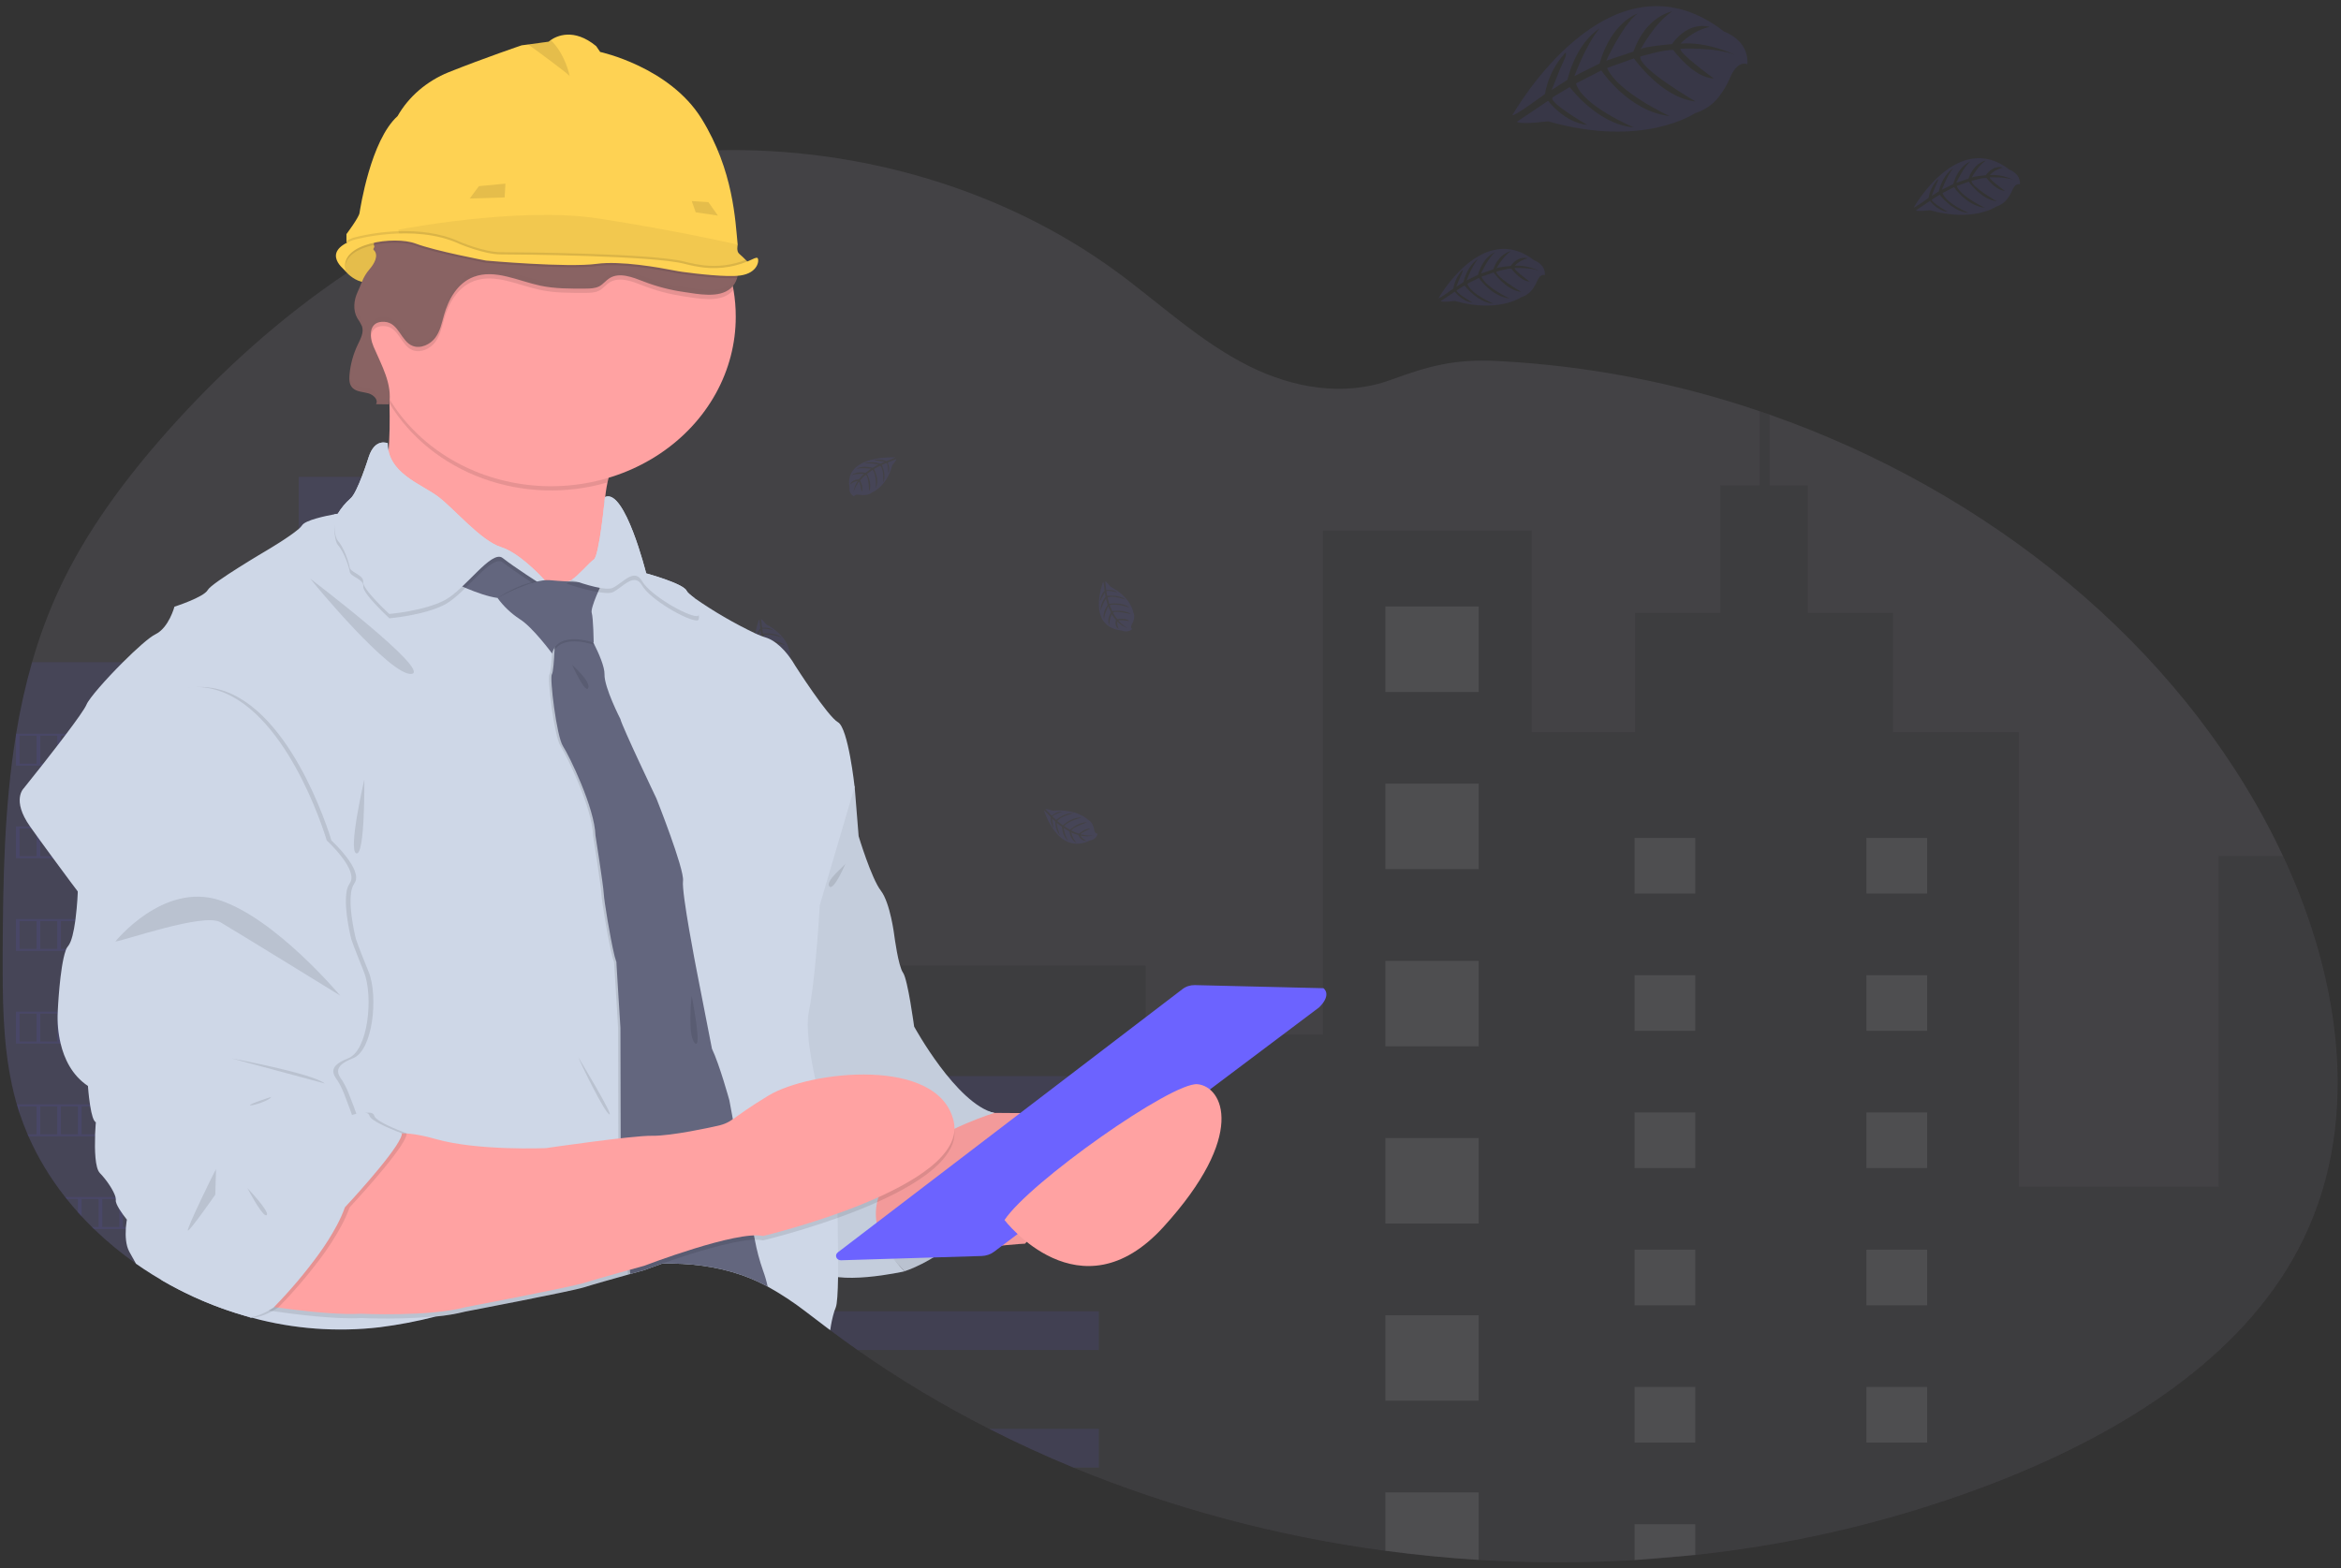 <svg width="291" height="195" viewBox="0 0 291 195" fill="none" xmlns="http://www.w3.org/2000/svg">
<rect x="0" y="0" width="291" height="195" fill="#333333" stroke="none"/>
<g clip-path="url(#clip0_105_184)">
<path opacity="0.1" d="M285.669 155.372C278.48 168.967 263.874 178.058 248.743 184.053C236.628 188.821 223.822 191.953 210.726 193.349C208.217 193.622 205.701 193.834 203.176 193.984C196.725 194.37 190.254 194.363 183.804 193.965C179.924 193.728 176.058 193.35 172.205 192.831C158.818 191.041 145.767 187.559 133.425 182.483C129.862 181.013 126.372 179.408 122.955 177.668C117.246 174.769 111.776 171.491 106.589 167.861C105.442 167.057 104.308 166.236 103.19 165.398L102.729 165.053C101.85 164.388 100.978 163.708 100.093 163.049C98.622 161.919 97.06 160.893 95.421 159.978C95.31 159.918 95.199 159.859 95.085 159.802C94.782 159.64 94.474 159.489 94.16 159.345C93.513 159.046 92.85 158.778 92.173 158.542C89.046 157.45 85.698 157.053 82.304 157.12C81.741 157.12 81.178 157.155 80.612 157.19C79.822 157.239 79.029 157.314 78.238 157.408L77.946 157.445C75.427 157.772 72.937 158.262 70.494 158.911C66.721 159.903 63.015 161.144 59.285 162.262C57.702 162.741 56.115 163.197 54.516 163.607L54.164 163.696C51.889 164.282 49.573 164.727 47.232 165.025C41.912 165.649 36.509 165.25 31.367 163.855L31.188 163.808L30.858 163.718L30.406 163.589C29.648 163.371 28.897 163.132 28.151 162.872L27.699 162.714C26.977 162.459 26.271 162.185 25.58 161.893L25.128 161.704C24.406 161.397 23.7 161.072 23.008 160.729C22.759 160.61 22.513 160.481 22.27 160.36C21.533 159.983 20.811 159.588 20.104 159.174C19.353 158.736 18.619 158.279 17.901 157.802C17.569 157.584 17.24 157.36 16.915 157.13C15.043 155.818 13.29 154.369 11.672 152.797C11.583 152.715 11.499 152.631 11.415 152.549C10.985 152.122 10.562 151.688 10.154 151.244C10.002 151.08 9.851 150.917 9.702 150.748C9.216 150.206 8.748 149.651 8.297 149.084C8.229 149.002 8.164 148.918 8.099 148.836C6.25 146.492 4.717 143.952 3.533 141.27C3.495 141.189 3.46 141.104 3.427 141.022C3.066 140.171 2.737 139.305 2.439 138.425C2.318 138.058 2.201 137.681 2.098 137.314C2.063 137.205 2.031 137.093 2.001 136.984C0.507 131.594 0.336 125.991 0.336 120.42C0.336 119.77 0.336 119.121 0.336 118.473C0.379 109.461 0.531 100.296 1.982 91.409C1.982 91.347 2.001 91.285 2.012 91.225C2.497 88.233 3.158 85.267 3.99 82.34C4.862 79.269 5.975 76.26 7.322 73.337C10.66 66.143 15.513 59.597 20.902 53.53C27.399 46.23 34.843 39.493 43.134 33.935C44.325 33.136 45.532 32.361 46.755 31.608L47.321 31.268C47.519 31.147 47.716 31.02 47.914 30.914C48.32 30.666 48.726 30.433 49.137 30.197L49.597 29.934L50.474 29.438L50.745 29.297L51.213 29.049L51.676 28.8C52.218 28.508 52.765 28.222 53.319 27.942C55.685 26.733 58.107 25.629 60.584 24.628C61.315 24.332 62.05 24.047 62.79 23.773C66.149 22.519 69.6 21.482 73.117 20.67C74.416 20.369 75.724 20.104 77.039 19.876C78.591 19.601 80.151 19.374 81.719 19.194C84.215 18.906 86.724 18.735 89.239 18.68C106.92 18.286 124.779 23.559 138.635 33.667C144.157 37.695 149.119 42.465 155.32 45.553C160.734 48.242 167.07 49.356 172.868 47.24C177.659 45.491 180.778 44.623 186.159 44.889C197.294 45.463 208.271 47.567 218.724 51.129C219.147 51.271 219.569 51.417 219.988 51.563C247.249 61.125 270.687 80.113 282.862 104.513C283.183 105.158 283.496 105.808 283.801 106.463C291.064 122.002 293.684 140.221 285.669 155.372Z" fill="#D3D1E9"/>
<path opacity="0.1" d="M54.507 69.564V163.612L54.155 163.701C51.88 164.287 49.564 164.732 47.223 165.03C41.904 165.654 36.501 165.255 31.358 163.86L31.18 163.812L30.85 163.723L30.398 163.594C29.64 163.376 28.888 163.137 28.143 162.877L27.691 162.719C26.969 162.464 26.262 162.19 25.571 161.898L25.119 161.709C24.398 161.402 23.691 161.077 23 160.734C22.751 160.615 22.505 160.486 22.261 160.365C21.525 159.988 20.803 159.592 20.096 159.179C19.345 158.741 18.61 158.284 17.892 157.807C17.56 157.589 17.232 157.365 16.907 157.135C15.034 155.823 13.281 154.374 11.664 152.802C11.574 152.72 11.491 152.636 11.407 152.554C10.976 152.127 10.554 151.693 10.145 151.249C9.994 151.085 9.842 150.922 9.693 150.753C9.208 150.211 8.739 149.656 8.288 149.089C8.221 149.007 8.156 148.922 8.091 148.841C6.241 146.497 4.708 143.957 3.524 141.275C3.486 141.193 3.451 141.109 3.419 141.027C3.058 140.176 2.729 139.31 2.431 138.43C2.309 138.063 2.193 137.686 2.09 137.319C2.055 137.21 2.022 137.098 1.992 136.989C0.498 131.599 0.328 125.996 0.328 120.425C0.328 119.775 0.328 119.126 0.328 118.478C0.371 109.466 0.523 100.301 1.973 91.414C1.973 91.352 1.992 91.29 2.003 91.23C2.489 88.238 3.149 85.272 3.982 82.345H31.624V69.564H37.135V59.297H48.996V69.564H54.507Z" fill="#6C63FF"/>
<path opacity="0.1" d="M285.669 155.372C278.48 168.967 263.874 178.058 248.743 184.053C236.628 188.821 223.822 191.953 210.725 193.349C208.217 193.622 205.701 193.834 203.176 193.984C196.725 194.37 190.254 194.363 183.804 193.965C179.924 193.728 176.058 193.35 172.205 192.831C158.818 191.041 145.767 187.559 133.424 182.483C129.862 181.013 126.372 179.408 122.954 177.668C117.246 174.769 111.776 171.491 106.589 167.861C105.441 167.057 104.308 166.236 103.189 165.397L102.729 165.053C101.849 164.388 100.978 163.708 100.093 163.049C98.621 161.919 97.06 160.893 95.421 159.978C95.31 159.918 95.199 159.859 95.085 159.802C94.782 159.64 94.473 159.489 94.159 159.345C93.513 159.046 92.849 158.778 92.173 158.542V120.068H142.408V128.633H164.455V65.982H190.405V91.034H203.241V76.201H213.846V60.356H218.719V51.129C219.141 51.271 219.563 51.417 219.983 51.563V60.356H224.725V76.211H235.322V91.044H250.949V147.556H275.786V106.458H283.79C291.064 122.002 293.684 140.221 285.669 155.372Z" fill="#131313"/>
<path opacity="0.1" d="M183.809 75.41H172.21V86.039H183.809V75.41Z" fill="#ECECEC"/>
<path opacity="0.1" d="M183.809 97.441H172.21V108.07H183.809V97.441Z" fill="#ECECEC"/>
<path opacity="0.1" d="M183.809 119.475H172.21V130.103H183.809V119.475Z" fill="#ECECEC"/>
<path opacity="0.1" d="M183.809 141.508H172.21V152.137H183.809V141.508Z" fill="#ECECEC"/>
<path opacity="0.1" d="M183.809 163.54H172.21V174.168H183.809V163.54Z" fill="#ECECEC"/>
<path opacity="0.1" d="M183.809 185.568V193.962C179.929 193.726 176.063 193.348 172.21 192.828V185.568H183.809Z" fill="#ECECEC"/>
<path opacity="0.1" d="M136.597 133.804H95.997V138.619H136.597V133.804Z" fill="#6C63FF"/>
<path opacity="0.1" d="M136.597 148.426H95.997V153.241H136.597V148.426Z" fill="#6C63FF"/>
<path opacity="0.1" d="M136.597 163.049V167.861H106.594C105.447 167.057 104.313 166.236 103.194 165.397L102.734 165.053C101.855 164.388 100.983 163.708 100.098 163.049H136.597Z" fill="#6C63FF"/>
<path opacity="0.1" d="M136.597 177.668V182.483H133.43C129.868 181.013 126.378 179.408 122.96 177.668H136.597Z" fill="#6C63FF"/>
<path opacity="0.1" d="M210.731 104.19H203.182V111.108H210.731V104.19Z" fill="#ECECEC"/>
<path opacity="0.1" d="M47.24 71.95H39.69V78.868H47.24V71.95Z" fill="#6C63FF"/>
<path opacity="0.1" d="M47.24 88.023H39.69V94.941H47.24V88.023Z" fill="#6C63FF"/>
<path opacity="0.1" d="M47.24 104.094H39.69V111.012H47.24V104.094Z" fill="#6C63FF"/>
<path opacity="0.1" d="M47.24 120.167H39.69V127.085H47.24V120.167Z" fill="#6C63FF"/>
<path opacity="0.1" d="M47.24 136.24H39.69V143.158H47.24V136.24Z" fill="#6C63FF"/>
<path opacity="0.1" d="M47.24 152.311H39.69V159.229H47.24V152.311Z" fill="#6C63FF"/>
<path opacity="0.1" d="M239.556 104.19H232.007V111.108H239.556V104.19Z" fill="#ECECEC"/>
<path opacity="0.1" d="M210.731 121.256H203.182V128.174H210.731V121.256Z" fill="#ECECEC"/>
<path opacity="0.1" d="M239.556 121.256H232.007V128.174H239.556V121.256Z" fill="#ECECEC"/>
<path opacity="0.1" d="M210.731 138.324H203.182V145.242H210.731V138.324Z" fill="#ECECEC"/>
<path opacity="0.1" d="M239.556 138.324H232.007V145.242H239.556V138.324Z" fill="#ECECEC"/>
<path opacity="0.1" d="M210.731 155.391H203.182V162.309H210.731V155.391Z" fill="#ECECEC"/>
<path opacity="0.1" d="M239.556 155.391H232.007V162.309H239.556V155.391Z" fill="#ECECEC"/>
<path opacity="0.1" d="M210.731 172.457H203.182V179.375H210.731V172.457Z" fill="#ECECEC"/>
<path opacity="0.1" d="M239.556 172.457H232.007V179.375H239.556V172.457Z" fill="#ECECEC"/>
<path opacity="0.1" d="M203.182 193.984V189.522H210.731V193.349L203.182 193.984Z" fill="#ECECEC"/>
<path opacity="0.1" d="M1.977 91.233V95.201H30.85V91.233H1.977ZM4.548 94.953H2.429V91.481H4.548V94.953ZM7.12 94.953H5V91.481H7.12V94.953ZM9.691 94.953H7.572V91.481H9.691V94.953ZM12.263 94.953H10.143V91.481H12.263V94.953ZM14.834 94.953H12.715V91.481H14.834V94.953ZM17.406 94.953H15.286V91.481H17.406V94.953ZM19.977 94.953H17.858V91.481H19.977V94.953ZM22.549 94.953H20.429V91.481H22.549V94.953ZM25.12 94.953H23.001V91.481H25.12V94.953ZM27.692 94.953H25.572V91.481H27.692V94.953ZM30.398 94.953H28.143V91.481H30.398V94.953Z" fill="#6C63FF"/>
<path opacity="0.1" d="M1.977 102.757V106.713H30.85V102.757H1.977ZM4.548 106.465H2.429V103.005H4.548V106.465ZM7.12 106.465H5V103.005H7.12V106.465ZM9.691 106.465H7.572V103.005H9.691V106.465ZM12.263 106.465H10.143V103.005H12.263V106.465ZM14.834 106.465H12.715V103.005H14.834V106.465ZM17.406 106.465H15.286V103.005H17.406V106.465ZM19.977 106.465H17.858V103.005H19.977V106.465ZM22.549 106.465H20.429V103.005H22.549V106.465ZM25.12 106.465H23.001V103.005H25.12V106.465ZM27.692 106.465H25.572V103.005H27.692V106.465ZM30.398 106.465H28.143V103.005H30.398V106.465Z" fill="#6C63FF"/>
<path opacity="0.1" d="M1.977 114.278V118.235H30.85V114.278H1.977ZM4.548 117.987H2.429V114.526H4.548V117.987ZM7.12 117.987H5V114.526H7.12V117.987ZM9.691 117.987H7.572V114.526H9.691V117.987ZM12.263 117.987H10.143V114.526H12.263V117.987ZM14.834 117.987H12.715V114.526H14.834V117.987ZM17.406 117.987H15.286V114.526H17.406V117.987ZM19.977 117.987H17.858V114.526H19.977V117.987ZM22.549 117.987H20.429V114.526H22.549V117.987ZM25.12 117.987H23.001V114.526H25.12V117.987ZM27.692 117.987H25.572V114.526H27.692V117.987ZM30.398 117.987H28.143V114.526H30.398V117.987Z" fill="#6C63FF"/>
<path opacity="0.1" d="M1.977 125.79V129.759H30.85V125.79H1.977ZM4.548 129.511H2.429V126.038H4.548V129.511ZM7.12 129.511H5V126.038H7.12V129.511ZM9.691 129.511H7.572V126.038H9.691V129.511ZM12.263 129.511H10.143V126.038H12.263V129.511ZM14.834 129.511H12.715V126.038H14.834V129.511ZM17.406 129.511H15.286V126.038H17.406V129.511ZM19.977 129.511H17.858V126.038H19.977V129.511ZM22.549 129.511H20.429V126.038H22.549V129.511ZM25.12 129.511H23.001V126.038H25.12V129.511ZM27.692 129.511H25.572V126.038H27.692V129.511ZM30.398 129.511H28.143V126.038H30.398V129.511Z" fill="#6C63FF"/>
<path opacity="0.1" d="M2.087 137.322C2.19 137.694 2.306 138.066 2.428 138.433V137.57H4.548V141.042H3.416C3.449 141.124 3.484 141.208 3.522 141.29H30.86V137.322H2.087ZM7.119 141.042H5V137.57H7.119V141.042ZM9.691 141.042H7.571V137.57H9.691V141.042ZM12.262 141.042H10.143V137.57H12.262V141.042ZM14.834 141.042H12.714V137.57H14.834V141.042ZM17.405 141.042H15.286V137.57H17.405V141.042ZM19.977 141.042H17.857V137.57H19.977V141.042ZM22.548 141.042H20.428V137.57H22.548V141.042ZM25.119 141.042H23V137.57H25.119V141.042ZM27.691 141.042H25.571V137.57H27.691V141.042ZM30.398 141.042H28.143V137.57H30.398V141.042Z" fill="#6C63FF"/>
<path opacity="0.1" d="M8.089 148.843C8.154 148.925 8.219 149.009 8.286 149.091H9.691V150.756C9.84 150.922 9.992 151.085 10.143 151.252V149.094H12.262V152.566H11.405C11.488 152.648 11.572 152.732 11.662 152.814H30.85V148.846L8.089 148.843ZM14.834 152.564H12.715V149.091H14.834V152.564ZM17.405 152.564H15.286V149.091H17.405V152.564ZM19.977 152.564H17.858V149.091H19.977V152.564ZM22.548 152.564H20.429V149.091H22.548V152.564ZM25.12 152.564H23V149.091H25.12V152.564ZM27.691 152.564H25.572V149.091H27.691V152.564ZM30.398 152.564H28.143V149.091H30.398V152.564Z" fill="#6C63FF"/>
<path opacity="0.1" d="M22.261 160.365C22.505 160.491 22.751 160.613 23 160.734V160.613H25.119V161.709L25.571 161.898V160.613H27.691V162.719L28.143 162.877V160.613H30.398V163.589L30.85 163.718V160.365H22.261Z" fill="#6C63FF"/>
<path opacity="0.1" d="M111.293 56.876C111.293 56.876 104.84 56.519 105.609 60.661C105.57 60.872 105.604 61.089 105.707 61.28C105.81 61.472 105.977 61.629 106.183 61.728C106.183 61.728 106.183 61.42 106.843 61.525C107.075 61.559 107.31 61.569 107.544 61.554C107.861 61.535 108.162 61.422 108.402 61.232C108.402 61.232 110.216 60.545 110.922 57.829C110.922 57.829 111.442 57.236 111.423 57.085L110.341 57.511C110.341 57.511 110.714 58.231 110.422 58.828C110.422 58.828 110.387 57.539 110.175 57.568C110.135 57.568 109.61 57.816 109.61 57.816C109.61 57.816 110.251 59.072 109.767 59.982C109.767 59.982 109.951 58.439 109.412 57.908L108.627 58.322C108.627 58.322 109.377 59.617 108.868 60.674C108.868 60.674 109.001 59.054 108.467 58.424L107.772 58.92C107.772 58.92 108.476 60.195 108.042 61.073C108.042 61.073 107.986 59.186 107.617 59.042C107.353 59.246 107.118 59.479 106.916 59.736C106.916 59.736 107.398 60.661 107.1 61.15C107.1 61.15 106.916 59.895 106.765 59.888C106.765 59.888 106.161 60.721 106.099 61.291C106.127 60.762 106.306 60.249 106.619 59.803C106.27 59.864 105.948 60.016 105.693 60.242C105.693 60.242 105.788 59.654 106.776 59.602C106.776 59.602 107.276 58.972 107.412 58.933C107.412 58.933 106.435 58.858 105.842 59.099C105.842 59.099 106.364 58.543 107.59 58.796L108.275 58.283C108.275 58.283 106.989 58.121 106.445 58.3C106.445 58.3 107.071 57.804 108.459 58.166L109.206 57.757C108.632 57.642 108.045 57.595 107.458 57.618C107.458 57.618 108.145 57.278 109.426 57.648L109.967 57.427C109.967 57.427 109.155 57.283 108.93 57.261C108.706 57.239 108.681 57.179 108.681 57.179C109.19 57.101 109.712 57.154 110.189 57.333C110.189 57.333 111.312 56.941 111.293 56.876Z" fill="#6C63FF"/>
<path opacity="0.1" d="M94.354 77.035C94.354 77.035 92.148 82.601 96.701 83.109C96.909 83.203 97.145 83.234 97.374 83.198C97.603 83.162 97.813 83.061 97.976 82.908C97.976 82.908 97.659 82.812 97.951 82.268C98.054 82.075 98.132 81.872 98.184 81.663C98.252 81.379 98.218 81.082 98.087 80.817C98.087 80.817 97.884 79.029 95.242 77.638C95.242 77.638 94.771 77.01 94.606 76.985L94.741 78.064C94.741 78.064 95.599 77.94 96.143 78.367C96.143 78.367 94.79 78.032 94.754 78.225C94.754 78.263 94.855 78.793 94.855 78.793C94.855 78.793 96.349 78.585 97.164 79.27C97.164 79.27 95.599 78.669 94.893 78.994L95.104 79.783C95.104 79.783 96.671 79.495 97.632 80.239C97.632 80.239 95.975 79.666 95.163 79.954L95.485 80.698C95.485 80.698 97.02 80.45 97.816 81.068C97.816 81.068 95.824 80.572 95.572 80.865C95.711 81.153 95.887 81.426 96.097 81.676C96.097 81.676 97.204 81.517 97.629 81.924C97.629 81.924 96.262 81.728 96.213 81.857C96.213 81.857 96.915 82.626 97.494 82.849C96.95 82.672 96.466 82.369 96.089 81.968C96.053 82.293 96.122 82.62 96.287 82.908C96.287 82.908 95.697 82.66 95.921 81.78C95.921 81.78 95.401 81.162 95.401 81.036C95.401 81.036 95.044 81.872 95.131 82.462C95.131 82.462 94.698 81.844 95.309 80.84L94.968 80.096C94.968 80.096 94.427 81.18 94.465 81.71C94.465 81.71 94.129 81.018 94.898 79.9L94.684 79.128C94.401 79.597 94.185 80.097 94.043 80.617C94.043 80.617 93.88 79.915 94.63 78.895L94.552 78.364C94.552 78.364 94.173 79.029 94.083 79.23C93.994 79.431 93.926 79.423 93.926 79.423C93.989 78.954 94.192 78.51 94.514 78.141C94.514 78.141 94.427 77.035 94.354 77.035Z" fill="#6C63FF"/>
<path opacity="0.1" d="M137.13 72.342C137.13 72.342 134.927 77.918 139.477 78.414C139.686 78.508 139.922 78.539 140.152 78.502C140.381 78.466 140.592 78.364 140.755 78.21C140.755 78.21 140.435 78.114 140.73 77.573C140.834 77.38 140.911 77.176 140.96 76.965C141.03 76.681 140.996 76.385 140.866 76.12C140.866 76.12 140.663 74.331 138.021 72.939C138.021 72.939 137.547 72.314 137.382 72.29L137.52 73.366C137.52 73.366 138.378 73.245 138.922 73.671C138.922 73.671 137.569 73.336 137.531 73.527C137.531 73.567 137.631 74.095 137.631 74.095C137.631 74.095 139.125 73.89 139.943 74.572C139.943 74.572 138.378 73.974 137.669 74.296L137.883 75.088C137.883 75.088 139.45 74.797 140.411 75.544C140.411 75.544 138.752 74.969 137.94 75.256L138.262 76C138.262 76 139.796 75.752 140.592 76.37C140.592 76.37 138.603 75.874 138.348 76.169C138.491 76.459 138.673 76.731 138.89 76.98C138.89 76.98 139.994 76.819 140.422 77.228C140.422 77.228 139.055 77.032 139.006 77.164C139.006 77.164 139.704 77.93 140.284 78.156C139.74 77.98 139.256 77.677 138.882 77.275C138.846 77.599 138.913 77.926 139.076 78.215C139.076 78.215 138.489 77.967 138.714 77.089C138.714 77.089 138.194 76.469 138.191 76.345C138.191 76.345 137.837 77.184 137.921 77.771C137.921 77.771 137.488 77.156 138.099 76.149L137.758 75.405C137.758 75.405 137.217 76.489 137.255 77.017C137.255 77.017 136.919 76.328 137.688 75.209L137.471 74.435C137.188 74.904 136.972 75.404 136.83 75.924C136.83 75.924 136.67 75.222 137.42 74.202L137.341 73.671C137.341 73.671 136.962 74.336 136.87 74.537C136.778 74.738 136.713 74.73 136.713 74.73C136.778 74.261 136.982 73.818 137.303 73.448C137.303 73.448 137.206 72.344 137.13 72.342Z" fill="#6C63FF"/>
<path opacity="0.1" d="M75.983 117.853C75.983 117.853 73.777 123.421 78.33 123.93C78.538 124.024 78.774 124.055 79.003 124.018C79.232 123.982 79.443 123.879 79.605 123.726C79.605 123.726 79.288 123.63 79.58 123.089C79.684 122.896 79.762 122.692 79.813 122.481C79.883 122.197 79.849 121.9 79.716 121.635C79.716 121.635 79.513 119.847 76.871 118.458C76.871 118.458 76.4 117.83 76.234 117.806L76.37 118.882C76.37 118.882 77.231 118.761 77.772 119.187C77.772 119.187 76.419 118.852 76.383 119.043C76.383 119.083 76.484 119.611 76.484 119.611C76.484 119.611 77.978 119.405 78.793 120.088C78.793 120.088 77.228 119.49 76.522 119.812L76.733 120.603C76.733 120.603 78.3 120.313 79.261 121.06C79.261 121.06 77.604 120.484 76.792 120.772L77.114 121.516C77.114 121.516 78.649 121.268 79.445 121.886C79.445 121.886 77.455 121.39 77.201 121.685C77.34 121.974 77.516 122.246 77.726 122.496C77.726 122.496 78.833 122.335 79.261 122.744C79.261 122.744 77.891 122.548 77.842 122.68C77.842 122.68 78.543 123.446 79.123 123.672C78.579 123.497 78.094 123.194 77.718 122.794C77.682 123.117 77.751 123.443 77.915 123.731C77.915 123.731 77.325 123.483 77.55 122.605C77.55 122.605 77.033 121.985 77.03 121.861C77.03 121.861 76.673 122.699 76.76 123.287C76.76 123.287 76.327 122.672 76.938 121.665L76.597 120.921C76.597 120.921 76.056 122.005 76.097 122.533C76.097 122.533 75.761 121.844 76.53 120.725L76.313 119.954C76.029 120.422 75.814 120.922 75.671 121.442C75.671 121.442 75.509 120.737 76.259 119.72L76.18 119.187C76.18 119.187 75.802 119.852 75.712 120.053C75.623 120.254 75.555 120.246 75.555 120.246C75.618 119.777 75.822 119.333 76.145 118.964C76.145 118.964 76.056 117.853 75.983 117.853Z" fill="#6C63FF"/>
<path opacity="0.1" d="M67.229 65.369C67.229 65.369 65.026 70.935 69.576 71.444C69.785 71.538 70.021 71.569 70.25 71.533C70.48 71.497 70.691 71.395 70.854 71.243C70.854 71.243 70.534 71.146 70.829 70.603C70.931 70.409 71.009 70.205 71.059 69.995C71.129 69.712 71.096 69.416 70.965 69.152C70.965 69.152 70.762 67.364 68.117 65.972C68.117 65.972 67.646 65.344 67.481 65.32L67.619 66.399C67.619 66.399 68.477 66.275 69.019 66.701C69.019 66.701 67.665 66.366 67.63 66.56C67.63 66.597 67.73 67.128 67.73 67.128C67.73 67.128 69.224 66.92 70.042 67.604C70.042 67.604 68.477 67.004 67.768 67.329L67.979 68.118C67.979 68.118 69.546 67.827 70.51 68.574C70.51 68.574 68.851 67.999 68.039 68.289L68.361 69.033C68.361 69.033 69.896 68.785 70.691 69.405C70.691 69.405 68.702 68.909 68.447 69.202C68.586 69.49 68.762 69.763 68.973 70.013C68.973 70.013 70.08 69.854 70.507 70.261C70.507 70.261 69.14 70.065 69.092 70.194C69.092 70.194 69.79 70.963 70.369 71.186C69.826 71.009 69.342 70.706 68.964 70.305C68.929 70.63 68.997 70.957 69.162 71.245C69.162 71.245 68.572 70.997 68.799 70.117C68.799 70.117 68.28 69.499 68.277 69.373C68.277 69.373 67.922 70.209 68.006 70.799C68.006 70.799 67.57 70.181 68.185 69.177L67.841 68.433C67.841 68.433 67.3 69.517 67.34 70.047C67.34 70.047 67.005 69.355 67.773 68.237L67.557 67.465C67.274 67.934 67.058 68.434 66.915 68.954C66.915 68.954 66.756 68.252 67.503 67.232L67.427 66.701C67.427 66.701 67.045 67.366 66.956 67.564C66.867 67.763 66.799 67.76 66.799 67.76C66.862 67.291 67.066 66.847 67.389 66.478C67.389 66.478 67.305 65.369 67.229 65.369Z" fill="#6C63FF"/>
<path opacity="0.1" d="M83.59 95.68C83.59 95.68 85.292 101.385 89.331 99.401C89.56 99.367 89.772 99.268 89.937 99.118C90.101 98.967 90.209 98.773 90.246 98.562C90.246 98.562 89.926 98.652 89.826 98.054C89.788 97.842 89.722 97.634 89.631 97.436C89.511 97.167 89.297 96.942 89.022 96.796C89.022 96.796 87.731 95.442 84.691 95.7C84.691 95.7 83.912 95.439 83.76 95.507L84.55 96.313C84.55 96.313 85.176 95.76 85.888 95.817C85.888 95.817 84.564 96.263 84.662 96.434C84.683 96.469 85.1 96.846 85.1 96.846C85.1 96.846 86.183 95.886 87.287 96.013C87.287 96.013 85.633 96.35 85.26 96.99L85.928 97.523C85.928 97.523 87.027 96.459 88.283 96.558C88.283 96.558 86.564 96.965 86.083 97.63L86.819 98.074C86.819 98.074 87.901 97.054 88.957 97.146C88.957 97.146 87.025 97.798 86.995 98.165C87.29 98.329 87.607 98.458 87.937 98.55C87.937 98.55 88.749 97.836 89.342 97.937C89.342 97.937 88.099 98.5 88.142 98.632C88.142 98.632 89.198 98.88 89.807 98.761C89.253 98.905 88.666 98.913 88.107 98.786C88.281 99.07 88.543 99.3 88.86 99.448C88.86 99.448 88.221 99.555 87.853 98.719C87.853 98.719 87.041 98.488 86.954 98.384C86.954 98.384 87.192 99.257 87.631 99.694C87.631 99.694 86.889 99.418 86.757 98.272L86.007 97.843C86.007 97.843 86.253 99.011 86.61 99.426C86.61 99.426 85.901 99.039 85.825 97.719L85.165 97.203C85.229 97.738 85.369 98.264 85.582 98.766C85.582 98.766 85.011 98.27 84.981 97.049L84.583 96.655C84.583 96.655 84.691 97.399 84.743 97.61C84.794 97.821 84.743 97.858 84.743 97.858C84.499 97.441 84.386 96.971 84.418 96.499C84.418 96.499 83.652 95.643 83.59 95.68Z" fill="#6C63FF"/>
<path opacity="0.1" d="M129.778 100.775C129.778 100.775 131.481 106.48 135.517 104.496C135.747 104.463 135.96 104.364 136.124 104.213C136.289 104.063 136.398 103.868 136.434 103.657C136.434 103.657 136.112 103.746 136.012 103.161C135.976 102.949 135.911 102.741 135.82 102.543C135.698 102.275 135.483 102.05 135.208 101.904C135.208 101.904 133.917 100.549 130.877 100.81C130.877 100.81 130.097 100.547 129.949 100.614L130.736 101.42C130.736 101.42 131.362 100.867 132.073 100.924C132.073 100.924 130.75 101.37 130.85 101.541C130.869 101.576 131.288 101.953 131.288 101.953C131.288 101.953 132.371 100.993 133.476 101.12C133.476 101.12 131.819 101.457 131.445 102.097L132.117 102.63C132.117 102.63 133.199 101.566 134.469 101.665C134.469 101.665 132.753 102.072 132.271 102.737L133.007 103.181C133.007 103.181 134.09 102.161 135.143 102.253C135.143 102.253 133.21 102.906 133.183 103.273C133.478 103.436 133.793 103.565 134.123 103.657C134.123 103.657 134.935 102.943 135.527 103.045C135.527 103.045 134.288 103.608 134.328 103.739C134.328 103.739 135.384 103.987 135.996 103.868C135.44 104.012 134.853 104.02 134.293 103.893C134.468 104.176 134.73 104.406 135.046 104.555C135.046 104.555 134.407 104.662 134.039 103.826C134.039 103.826 133.227 103.595 133.143 103.491C133.143 103.491 133.378 104.364 133.817 104.801C133.817 104.801 133.075 104.525 132.942 103.379L132.193 102.945C132.193 102.945 132.439 104.114 132.799 104.528C132.799 104.528 132.09 104.141 132.014 102.821L131.351 102.305C131.415 102.841 131.556 103.366 131.77 103.868C131.77 103.868 131.196 103.372 131.167 102.152L130.769 101.757C130.769 101.757 130.877 102.501 130.928 102.712C130.98 102.923 130.928 102.96 130.928 102.96C130.685 102.543 130.572 102.073 130.604 101.601C130.604 101.601 129.84 100.738 129.778 100.775Z" fill="#6C63FF"/>
<path d="M112.449 158.068C112.449 158.068 126.492 153.735 123.585 138.381L105.747 134.137L101.606 146.735L112.449 158.068Z" fill="#CED7E7"/>
<path opacity="0.1" d="M101.606 146.735L112.447 158.068C112.447 158.068 126.49 153.735 123.583 138.381L101.606 146.735Z" fill="black"/>
<path d="M42.597 33.305C42.597 33.305 44.492 36.13 47.083 34.719C49.673 33.307 47.188 29.408 47.188 29.408C47.188 29.408 42.227 28.785 42.597 33.305Z" fill="#FED253"/>
<path opacity="0.1" d="M47.083 34.719C46.777 34.9 46.434 35.022 46.076 35.077C45.717 35.133 45.349 35.12 44.996 35.041C44.046 34.82 43.315 34.151 42.922 33.712C42.805 33.583 42.697 33.448 42.597 33.307C42.465 31.695 43.012 30.735 43.77 30.169C44.812 29.393 46.254 29.361 46.877 29.386C47.069 29.386 47.18 29.41 47.18 29.41L47.232 29.49C47.305 29.616 47.464 29.897 47.635 30.271C48.214 31.499 48.904 33.724 47.083 34.719Z" fill="black"/>
<path d="M113.83 137.659L123.574 138.381L141.71 138.517L127.42 154.64C127.42 154.64 122.886 154.866 121.953 155.451C121.019 156.036 107.907 155.724 107.907 155.724L105.79 147.459L113.83 137.659Z" fill="#FFA2A2"/>
<path opacity="0.05" d="M113.83 137.659L123.574 138.381L141.71 138.517L127.42 154.64C127.42 154.64 122.886 154.866 121.953 155.451C121.019 156.036 107.907 155.724 107.907 155.724L105.79 147.459L113.83 137.659Z" fill="black"/>
<path d="M103.974 94.311L106.24 97.833L106.732 103.975C106.732 103.975 108.31 109.211 109.493 110.746C110.676 112.282 111.169 116.347 111.169 116.347C111.169 116.347 111.661 120.14 112.252 120.951C112.842 121.762 113.632 127.648 113.632 127.648C113.632 127.648 118.856 137.22 123.585 138.393C123.585 138.393 100.13 145.437 112.449 158.08C112.449 158.08 103.679 160.065 101.608 157.81C99.538 155.555 94.119 122.139 94.119 122.139L95.794 93.961L103.974 94.311Z" fill="#CED7E7"/>
<path opacity="0.05" d="M103.974 94.311L106.24 97.833L106.732 103.975C106.732 103.975 108.31 109.211 109.493 110.746C110.676 112.282 111.169 116.347 111.169 116.347C111.169 116.347 111.661 120.14 112.252 120.951C112.842 121.762 113.632 127.648 113.632 127.648C113.632 127.648 118.856 137.22 123.585 138.393C123.585 138.393 100.13 145.437 112.449 158.08C112.449 158.08 103.679 160.065 101.608 157.81C99.538 155.555 94.119 122.139 94.119 122.139L95.794 93.961L103.974 94.311Z" fill="black"/>
<path d="M75.517 59.984C74.859 63.113 75.055 66.342 76.086 69.385L72.437 78.957C72.437 78.957 44.646 64.779 47.012 61.346C48.352 59.399 48.522 54.247 48.414 50.154C48.336 47.044 48.095 44.549 48.095 44.549C48.095 44.549 82.201 47.622 77.661 54.755C76.634 56.377 75.909 58.144 75.517 59.984Z" fill="#FFA2A2"/>
<path opacity="0.1" d="M77.662 54.755C76.634 56.377 75.91 58.144 75.518 59.984C70.457 61.468 64.99 61.3 60.049 59.508C55.108 57.715 50.997 54.41 48.415 50.154C48.336 47.044 48.095 44.549 48.095 44.549C48.095 44.549 82.193 47.622 77.662 54.755Z" fill="black"/>
<path d="M91.458 39.402C91.46 42.713 90.61 45.978 88.976 48.931C87.342 51.884 84.971 54.442 82.055 56.398C79.139 58.353 75.761 59.65 72.195 60.184C68.629 60.718 64.976 60.473 61.533 59.469C58.09 58.466 54.953 56.732 52.379 54.409C49.805 52.085 47.865 49.238 46.718 46.098C45.57 42.959 45.247 39.615 45.775 36.34C46.303 33.064 47.668 29.949 49.757 27.248C50.082 26.829 50.424 26.421 50.783 26.022C52.829 23.743 55.375 21.884 58.256 20.565C59.819 19.849 61.468 19.301 63.169 18.933C66.241 18.267 69.429 18.186 72.536 18.697C75.643 19.208 78.602 20.299 81.229 21.902C83.856 23.506 86.095 25.588 87.806 28.019C89.517 30.449 90.665 33.177 91.176 36.031C91.368 37.146 91.462 38.273 91.458 39.402Z" fill="#FFA2A2"/>
<path d="M100.523 125.922C100.179 127.603 100.61 130.676 101.262 133.804C101.289 133.941 101.319 134.077 101.349 134.214C101.378 134.35 101.422 134.561 101.46 134.732C101.76 136.076 102.088 137.408 102.407 138.619C102.726 139.829 103.013 140.866 103.257 141.719C103.625 142.997 103.877 143.8 103.877 143.8C103.877 143.8 103.909 144.589 103.953 145.844C103.977 146.569 104.004 147.452 104.031 148.426C104.031 148.709 104.05 148.997 104.058 149.295C104.072 149.813 104.085 150.351 104.099 150.902C104.099 151.08 104.099 151.259 104.112 151.44C104.112 152.033 104.137 152.638 104.147 153.241C104.161 154.069 104.172 154.898 104.177 155.702C104.177 156.009 104.177 156.312 104.177 156.609C104.177 157.378 104.177 158.115 104.177 158.792C104.147 160.714 104.064 162.166 103.885 162.585C103.823 162.729 103.766 162.885 103.712 163.049C103.477 163.819 103.307 164.604 103.203 165.397L102.743 165.053C101.863 164.388 100.991 163.708 100.106 163.049C98.635 161.919 97.073 160.893 95.434 159.978C95.323 159.918 95.212 159.859 95.099 159.802C94.795 159.64 94.487 159.489 94.173 159.345C93.526 159.046 92.863 158.778 92.186 158.542C89.06 157.45 85.711 157.053 82.317 157.12C80.964 157.594 80.084 157.934 80.084 157.934L78.362 158.41L78.075 158.49C76.21 159.01 73.588 159.75 72.643 160.057C71.116 160.553 57.861 163.081 57.861 163.081C56.65 163.384 55.413 163.591 54.163 163.701C51.888 164.287 49.572 164.732 47.231 165.03C41.912 165.654 36.509 165.255 31.367 163.86C31.213 163.868 31.059 163.864 30.907 163.847C31.001 163.847 31.093 163.827 31.177 163.813L30.847 163.723L30.395 163.594C29.637 163.376 28.886 163.137 28.14 162.877L27.688 162.719C26.966 162.464 26.26 162.19 25.569 161.898L25.117 161.709C24.395 161.402 23.688 161.077 22.997 160.734C22.748 160.615 22.502 160.486 22.258 160.365C21.522 159.988 20.8 159.592 20.093 159.179C19.974 158.244 19.912 157.619 19.912 157.619L18.856 152.802L18.802 152.554L18.044 149.081L17.99 148.833L16.341 141.278L16.287 141.03L15.529 137.557L15.475 137.309L13.805 129.759L13.751 129.511L12.993 126.038L12.939 125.79L11.282 118.225L11.228 117.977L10.47 114.517L10.416 114.268L10.116 112.904L9.664 110.838C9.664 110.838 8.221 108.948 6.597 106.713L6.415 106.465C5.953 105.838 5.476 105.185 5.013 104.545C4.859 104.334 4.71 104.126 4.561 103.92C4.336 103.608 4.117 103.303 3.906 103.005L3.76 102.799L3.73 102.757C1.397 99.448 2.959 98.009 2.959 98.009C2.959 98.009 3.939 96.794 5.203 95.187C5.265 95.105 5.33 95.023 5.398 94.939C5.939 94.244 6.534 93.485 7.119 92.726L7.571 92.136C7.742 91.915 7.91 91.694 8.072 91.476C8.137 91.394 8.199 91.31 8.259 91.228C9.507 89.576 10.535 88.135 10.746 87.624C11.076 86.818 13.182 84.434 15.28 82.343C16.934 80.691 18.58 79.222 19.319 78.87C20.994 78.059 21.684 75.437 21.684 75.437C21.684 75.437 25.331 74.267 25.823 73.364C26.316 72.461 33.215 68.403 33.215 68.403C33.215 68.403 36.006 66.756 37.135 65.764C37.295 65.634 37.434 65.485 37.549 65.32C37.942 64.675 40.505 64.144 41.547 63.953C41.818 63.903 41.986 63.876 41.986 63.876C42.406 63.176 42.938 62.536 43.564 61.979C43.989 61.634 44.519 60.446 44.966 59.295C45.45 58.04 45.827 56.832 45.827 56.832C46.617 54.394 48.192 55.115 48.192 55.115C48.19 55.448 48.225 55.781 48.295 56.107C48.953 59.084 52.526 60.324 54.402 61.716C56.472 63.249 59.723 67.225 62.287 68.036C64.409 68.708 66.869 71.243 67.649 72.089L67.708 72.153C67.838 72.292 67.903 72.372 67.903 72.372C67.903 72.372 69.357 72.302 70.242 72.287H70.564C70.744 72.271 70.915 72.207 71.057 72.104C71.936 71.555 73.246 69.948 73.818 69.579C74.505 69.125 75.198 61.81 75.198 61.81L75.233 61.795C77.688 60.741 80.322 71.293 80.322 71.293C80.322 71.293 84.953 72.558 85.349 73.46C85.424 73.639 85.774 73.957 86.299 74.341C88.69 76.016 91.235 77.497 93.905 78.769C93.964 78.796 94.021 78.823 94.081 78.846C94.135 78.872 94.19 78.896 94.246 78.917C94.346 78.962 94.444 79.002 94.536 79.039C94.682 79.099 94.817 79.148 94.942 79.188L95.104 79.24C95.492 79.358 95.857 79.531 96.187 79.753C96.284 79.818 96.382 79.885 96.476 79.957C96.845 80.238 97.184 80.55 97.489 80.889C97.535 80.939 97.578 80.991 97.621 81.041C97.827 81.276 98.011 81.51 98.163 81.725C98.412 82.058 98.638 82.404 98.842 82.762C98.842 82.762 102.881 89.085 104.164 89.804C105.447 90.523 106.234 97.843 106.234 97.843L101.903 112.555C101.903 112.555 101.7 116.275 101.322 120.07C101.11 122.198 100.842 124.364 100.523 125.922Z" fill="#CED7E7"/>
<path d="M67.903 72.818C67.903 72.818 64.999 74.262 62.73 74.398C62.434 74.411 62.136 74.395 61.843 74.351C59.466 74.021 55.98 72.23 55.98 72.23L60.07 68.12L65.045 70.38L66.875 71.94L67.903 72.818Z" fill="#63667E"/>
<path opacity="0.1" d="M91.166 36.031C91.063 36.164 90.946 36.288 90.816 36.4C89.393 37.641 86.865 37.127 84.924 36.84C83.237 36.587 81.59 36.151 80.016 35.54C78.647 35.004 77.004 34.349 75.772 35.118C75.298 35.411 74.974 35.88 74.481 36.138C73.988 36.395 73.36 36.413 72.778 36.42C70.883 36.42 68.989 36.44 67.14 36.048C64.382 35.458 61.529 33.972 58.906 34.952C56.854 35.716 55.742 37.762 55.187 39.729C54.916 40.694 54.716 41.714 54.104 42.532C53.492 43.351 52.309 43.931 51.302 43.547C49.816 42.978 49.597 40.667 47.805 40.55C45.837 40.424 45.862 42.286 46.436 43.633C47.285 45.618 48.398 47.602 48.447 49.671C46.332 46.2 45.333 42.251 45.564 38.281C45.796 34.311 47.25 30.482 49.757 27.238C50.193 26.99 50.535 26.624 50.734 26.191C50.754 26.132 50.77 26.073 50.783 26.012C50.932 25.32 50.512 24.594 50.488 23.869C50.393 22.101 52.483 20.868 54.399 20.645C55.674 20.496 56.979 20.61 58.256 20.573C58.9 20.56 59.54 20.482 60.164 20.34C61.242 20.044 62.252 19.569 63.142 18.938C66.214 18.271 69.402 18.191 72.509 18.702C75.616 19.212 78.575 20.304 81.202 21.907C83.829 23.511 86.068 25.593 87.779 28.024C89.49 30.454 90.638 33.181 91.149 36.036L91.166 36.031Z" fill="black"/>
<path d="M91.629 34.57C91.494 35.06 91.213 35.507 90.817 35.86C89.393 37.1 86.865 36.584 84.924 36.296C83.237 36.049 81.59 35.616 80.016 35.006C78.647 34.473 77.004 33.818 75.772 34.587C75.299 34.88 74.974 35.349 74.481 35.607C73.988 35.865 73.36 35.882 72.778 35.887C70.884 35.899 68.989 35.909 67.14 35.517C64.382 34.925 61.529 33.441 58.906 34.419C56.854 35.182 55.742 37.231 55.187 39.198C54.916 40.163 54.716 41.183 54.104 41.999C53.492 42.815 52.309 43.4 51.303 43.016C49.817 42.448 49.597 40.136 47.805 40.019C45.838 39.893 45.862 41.756 46.436 43.102C47.443 45.452 48.812 47.788 48.363 50.278C47.916 50.278 47.177 50.264 46.739 50.254C47.08 49.72 46.43 49.085 45.783 48.904C45.136 48.723 44.381 48.726 43.889 48.294C43.396 47.862 43.393 47.195 43.445 46.597C43.557 45.32 43.898 44.068 44.454 42.892C44.809 42.148 45.266 41.341 44.996 40.563C44.833 40.209 44.638 39.87 44.411 39.548C43.848 38.556 43.981 37.316 44.462 36.291C44.668 35.855 44.817 35.443 44.988 35.051C45.203 34.494 45.515 33.972 45.911 33.506C46.531 32.799 47.137 31.735 46.452 31.077C46.279 30.911 46.625 30.797 46.514 30.581C46.495 30.544 46.481 30.505 46.474 30.465C46.442 30.203 46.511 29.94 46.669 29.721C46.7 29.664 46.736 29.608 46.774 29.554C46.805 29.498 46.84 29.443 46.88 29.391C47.479 28.474 48.276 27.678 49.221 27.052C49.809 26.662 50.496 26.288 50.729 25.658C50.999 24.914 50.523 24.122 50.482 23.336C50.388 21.567 52.477 20.335 54.394 20.111C56.31 19.888 58.297 20.258 60.165 19.804C62.815 19.164 64.677 17.021 67.083 15.818C68.4 15.173 69.86 14.812 71.351 14.763C72.843 14.714 74.328 14.978 75.691 15.535C78.501 16.711 80.62 19.087 83.554 19.98C84.594 20.297 85.72 20.424 86.656 20.95C87.739 21.56 88.397 22.627 88.96 23.678C89.818 25.273 89.991 26.876 90.584 28.565C91.055 29.904 91.707 31.655 91.761 33.198C91.792 33.659 91.747 34.121 91.629 34.57Z" fill="#896363"/>
<g opacity="0.1">
<path opacity="0.1" d="M46.804 31.462C46.847 31.303 46.852 31.137 46.816 30.977C46.781 30.817 46.708 30.665 46.601 30.534C46.671 30.728 46.365 30.839 46.533 31C46.667 31.129 46.76 31.289 46.804 31.462Z" fill="black"/>
<path opacity="0.1" d="M46.593 29.966C46.561 30.053 46.542 30.143 46.536 30.235C46.587 30.155 46.658 30.073 46.593 29.966Z" fill="black"/>
<path opacity="0.1" d="M90.892 35.254C89.466 36.495 86.94 35.981 84.994 35.691C83.308 35.442 81.662 35.007 80.092 34.394C78.719 33.858 77.079 33.203 75.845 33.972C75.374 34.265 75.049 34.734 74.554 34.992C74.058 35.249 73.433 35.267 72.851 35.272C70.956 35.272 69.062 35.294 67.21 34.9C64.455 34.309 61.602 32.829 58.979 33.803C56.927 34.57 55.814 36.616 55.26 38.583C54.989 39.548 54.791 40.568 54.177 41.386C53.562 42.205 52.38 42.785 51.375 42.403C49.889 41.833 49.67 39.523 47.878 39.407C46.479 39.315 46.089 40.233 46.184 41.252C46.265 40.473 46.725 39.873 47.878 39.947C49.67 40.064 49.889 42.376 51.375 42.944C52.38 43.328 53.565 42.75 54.177 41.927C54.789 41.103 54.989 40.089 55.26 39.126C55.814 37.159 56.927 35.111 58.979 34.347C61.602 33.369 64.455 34.843 67.21 35.443C69.051 35.837 70.962 35.825 72.851 35.812C73.433 35.812 74.047 35.798 74.554 35.535C75.06 35.272 75.366 34.808 75.845 34.513C77.079 33.746 78.719 34.401 80.092 34.934C81.663 35.547 83.309 35.983 84.994 36.234C86.94 36.522 89.466 37.04 90.892 35.795C91.666 35.118 91.899 34.138 91.847 33.067C91.804 33.917 91.534 34.689 90.892 35.254Z" fill="black"/>
<path opacity="0.1" d="M50.577 22.887C50.562 23.011 50.556 23.135 50.561 23.259C50.588 23.775 50.802 24.291 50.869 24.794C50.969 24.177 50.658 23.532 50.577 22.887Z" fill="black"/>
<path opacity="0.1" d="M45.077 40.486C45.099 40.56 45.116 40.635 45.128 40.711C45.172 40.456 45.154 40.194 45.077 39.945C44.915 39.591 44.72 39.25 44.492 38.928C44.289 38.561 44.168 38.16 44.137 37.75C44.082 38.342 44.205 38.938 44.492 39.471C44.72 39.792 44.916 40.132 45.077 40.486Z" fill="black"/>
<path opacity="0.1" d="M48.436 49.658L46.852 49.636C46.889 49.724 46.904 49.818 46.896 49.911C46.887 50.005 46.856 50.096 46.804 50.177C47.25 50.177 47.992 50.192 48.428 50.202C48.504 49.777 48.53 49.346 48.506 48.917C48.5 49.165 48.477 49.413 48.436 49.658Z" fill="black"/>
<path opacity="0.1" d="M45.846 48.287C45.199 48.108 44.446 48.105 43.964 47.671C43.681 47.387 43.521 47.017 43.515 46.632C43.474 47.203 43.515 47.818 43.964 48.215C44.446 48.649 45.199 48.651 45.846 48.83C46.056 48.886 46.252 48.981 46.421 49.109C46.59 49.237 46.728 49.395 46.828 49.574C47.102 49.06 46.474 48.458 45.846 48.287Z" fill="black"/>
</g>
<path opacity="0.1" d="M95.091 159.802C94.788 159.64 94.479 159.489 94.165 159.345C93.518 159.046 92.855 158.778 92.178 158.542C89.052 157.45 85.704 157.053 82.309 157.12C80.956 157.594 80.076 157.934 80.076 157.934L78.355 158.41L78.068 158.49C78.049 158.316 78.027 158.142 78.008 157.966C77.989 157.79 77.968 157.621 77.946 157.448C77.34 152.187 76.863 146.782 76.863 146.782V142.114V141.571L76.831 127.817L76.56 123.282L76.433 121.276L76.409 120.894L76.36 120.11L76.333 119.644C76.273 119.496 76.222 119.345 76.181 119.192C76.162 119.13 76.143 119.061 76.127 118.989C76.059 118.741 75.986 118.421 75.911 118.073C75.415 115.791 74.795 111.944 74.757 111.163C74.709 110.121 73.724 103.89 73.724 103.89C73.623 100.46 70.475 94.001 69.682 92.783C68.889 91.565 68.004 84.248 68.302 83.853C68.456 83.643 68.556 82.395 68.618 81.244C68.618 81.113 68.632 80.984 68.637 80.857C68.678 79.957 68.697 79.205 68.697 79.205L71.793 78.645L72.624 78.496L72.689 78.483L72.716 78.533C72.806 78.684 73.085 79.168 73.412 79.803C73.45 79.87 73.485 79.942 73.523 80.014C73.539 80.049 73.558 80.083 73.577 80.118C74.184 81.333 74.885 82.933 74.855 83.853C74.806 85.481 76.828 89.41 76.828 89.41C77.023 90.312 81.311 99.297 81.311 99.297C81.311 99.297 84.811 108.102 84.613 109.548C84.415 110.994 86.288 120.566 86.288 120.566L88.21 130.411C89.144 132.351 90.376 136.82 90.376 136.82L90.844 139.355L90.933 139.839L92.181 146.603L92.793 149.917C92.793 149.917 93.05 151.678 93.44 153.638C93.472 153.814 93.51 153.992 93.548 154.171C93.788 155.461 94.129 156.733 94.569 157.979C94.786 158.575 94.961 159.184 95.091 159.802Z" fill="black"/>
<path d="M95.426 159.978C95.316 159.918 95.204 159.859 95.091 159.802C94.788 159.64 94.479 159.489 94.165 159.345C93.518 159.046 92.855 158.778 92.178 158.542C89.052 157.45 85.704 157.053 82.309 157.12C80.956 157.594 80.076 157.934 80.076 157.934L78.355 158.41C78.333 158.236 78.314 158.063 78.292 157.887C78.271 157.711 78.254 157.569 78.238 157.41C77.632 152.162 77.156 146.782 77.156 146.782V142.069V141.526L77.123 127.807L76.852 123.476L76.798 122.578L76.76 121.97L76.712 121.166L76.663 120.35L76.628 119.763V119.634C76.628 119.621 76.628 119.606 76.609 119.591C76.557 119.457 76.495 119.254 76.427 118.996L76.395 118.872C76.381 118.815 76.365 118.753 76.352 118.691C75.843 116.575 75.096 112.014 75.055 111.158C75.006 110.116 74.021 103.885 74.021 103.885C73.921 100.455 70.773 93.996 69.98 92.778C69.187 91.56 68.304 84.243 68.599 83.849C68.77 83.6 68.87 82.095 68.935 80.852C68.935 80.753 68.935 80.656 68.935 80.564C68.97 79.798 68.984 79.2 68.984 79.2L71.864 78.679L72.594 78.548L72.708 78.528L72.979 78.478C72.979 78.478 73.334 79.079 73.758 79.905L73.813 80.009C74.432 81.234 75.166 82.901 75.144 83.849C75.096 85.476 77.118 89.405 77.118 89.405C77.312 90.308 81.6 99.292 81.6 99.292C81.6 99.292 85.1 108.097 84.902 109.543C84.705 110.989 86.578 120.561 86.578 120.561L88.5 130.406C89.434 132.346 90.665 136.815 90.665 136.815L91.101 139.177L91.19 139.656L92.173 144.993L93.08 149.912C93.08 149.912 93.35 151.666 93.724 153.633C93.759 153.811 93.794 153.99 93.832 154.171C94.072 155.467 94.413 156.745 94.853 157.996C95.093 158.644 95.284 159.306 95.426 159.978Z" fill="#63667E"/>
<path d="M92.985 32.586C92.985 32.586 91.951 33.806 91.017 33.806C90.083 33.806 86.448 33.669 84.553 33.129C82.658 32.588 73.369 32.179 73.369 32.179C73.369 32.179 60.214 32.223 59.77 31.817C59.326 31.41 51.59 29.242 50.802 29.378C50.637 29.408 50.234 29.473 49.695 29.554L49.078 29.646C48.144 29.783 46.977 29.941 45.911 30.058C44.593 30.199 43.434 30.271 43.066 30.147V29.108C43.066 29.108 44.593 27.074 44.69 26.491C44.787 25.908 46.071 17.457 49.422 14.434C50.806 12.009 53.046 10.085 55.777 8.977C60.311 7.169 64.845 5.636 64.845 5.636L65.638 5.532L68.196 5.184C68.274 5.113 68.358 5.049 68.448 4.991C69.157 4.495 71.306 3.416 74.108 5.735L74.603 6.459C74.603 6.459 83.224 8.31 87.214 14.766C91.204 21.223 91.404 27.545 91.699 30.435C91.699 30.435 91.502 31.249 91.897 31.564C92.04 31.679 92.176 31.802 92.305 31.931C92.341 31.963 92.376 31.995 92.408 32.03C92.522 32.134 92.628 32.243 92.714 32.333C92.725 32.34 92.734 32.348 92.741 32.357C92.762 32.381 92.785 32.403 92.809 32.424L92.985 32.586Z" fill="#FED253"/>
<path opacity="0.05" d="M92.984 32.586C92.984 32.586 91.951 33.806 91.017 33.806C90.083 33.806 86.448 33.669 84.553 33.129C82.658 32.588 73.368 32.179 73.368 32.179C73.368 32.179 60.213 32.223 59.769 31.817C59.325 31.41 51.589 29.242 50.802 29.378C50.636 29.408 50.233 29.473 49.694 29.555L49.554 28.761L49.519 28.565C49.519 28.565 64.449 25.63 74.402 27.168C84.355 28.706 91.699 30.418 91.699 30.418C91.699 30.418 91.501 31.231 91.896 31.546C92.039 31.662 92.176 31.785 92.305 31.913C92.34 31.946 92.376 31.978 92.408 32.013C92.522 32.117 92.627 32.226 92.714 32.315C92.724 32.322 92.733 32.331 92.741 32.34C92.762 32.363 92.785 32.386 92.809 32.407L92.984 32.586Z" fill="black"/>
<path opacity="0.1" d="M91.629 34.57C89.785 34.701 86.388 34.29 84.902 34.089C84.48 34.032 84.066 33.962 83.649 33.878C82.055 33.56 77.153 32.67 74.175 33.082C70.578 33.578 60.427 32.675 60.427 32.675C60.427 32.675 54.169 31.502 51.654 30.554C50.731 30.204 49.188 30.095 47.654 30.269C47.262 30.314 46.874 30.377 46.49 30.46C44.395 30.914 42.627 31.948 42.933 33.712C42.816 33.583 42.708 33.448 42.608 33.307C42.476 31.695 43.022 30.735 43.78 30.17L43.959 30.103C44.885 29.861 45.827 29.677 46.779 29.549C46.928 29.527 47.083 29.507 47.24 29.49C49.933 29.158 53.828 29.083 57.114 30.599C57.114 30.599 60.167 31.911 62.238 31.911C64.309 31.911 81.159 32.047 85.103 33.084C85.888 33.292 86.688 33.447 87.498 33.548C88.936 33.718 90.397 33.592 91.775 33.178C91.803 33.646 91.754 34.115 91.629 34.57Z" fill="black"/>
<path opacity="0.1" d="M92.985 32.586C92.985 32.586 91.951 33.806 91.017 33.806C90.083 33.806 86.448 33.669 84.553 33.129C82.658 32.588 73.369 32.179 73.369 32.179C73.369 32.179 60.214 32.223 59.77 31.817C59.326 31.41 51.59 29.242 50.802 29.378C50.637 29.408 50.234 29.473 49.695 29.554L49.078 29.646C48.006 29.641 46.939 29.78 45.911 30.058C44.593 30.199 43.434 30.271 43.066 30.147V29.941C43.35 29.791 43.646 29.659 43.951 29.549C45.778 29.081 47.658 28.813 49.554 28.751C51.917 28.671 54.681 28.924 57.109 30.046C57.109 30.046 60.162 31.358 62.233 31.358C64.304 31.358 81.153 31.492 85.097 32.531C85.883 32.737 86.683 32.891 87.493 32.992C89.269 33.197 91.073 32.96 92.714 32.305C92.725 32.312 92.734 32.321 92.741 32.33C92.763 32.353 92.785 32.376 92.809 32.397L92.985 32.586Z" fill="black"/>
<path d="M42.971 33.669C42.971 33.669 39.669 31.365 43.956 29.83C43.956 29.83 51.446 27.709 57.114 30.326C57.114 30.326 60.167 31.633 62.238 31.633C64.308 31.633 81.158 31.769 85.102 32.809C85.888 33.015 86.688 33.169 87.498 33.27C89.596 33.503 91.721 33.133 93.58 32.211C93.851 32.075 94.094 32.005 94.167 32.084C94.414 32.357 94.219 33.937 92.051 34.252C90.359 34.5 86.515 34.032 84.899 33.816C84.48 33.759 84.063 33.687 83.649 33.605C82.054 33.288 77.152 32.397 74.161 32.809C70.567 33.305 60.413 32.402 60.413 32.402C60.413 32.402 54.158 31.229 51.643 30.279C49.129 29.329 42.034 30.147 42.971 33.669Z" fill="#FED253"/>
<path opacity="0.1" d="M70.811 9.458C70.54 9.101 67.062 6.548 65.643 5.517L68.201 5.169C68.279 5.098 68.363 5.034 68.453 4.976C70.312 6.764 70.811 9.458 70.811 9.458Z" fill="black"/>
<path opacity="0.1" d="M59.528 23.148L58.394 24.683L62.731 24.549L62.828 22.832L59.528 23.148Z" fill="black"/>
<path opacity="0.1" d="M85.988 25L86.48 26.399L89.241 26.806L88.058 25.134L85.988 25Z" fill="black"/>
<path opacity="0.1" d="M38.586 71.965C38.881 72.416 48.588 84.119 51.151 83.794C53.714 83.469 38.586 71.965 38.586 71.965Z" fill="black"/>
<path opacity="0.1" d="M71.108 82.66C71.108 82.66 73.474 84.739 73.127 85.55C72.781 86.361 71.108 82.66 71.108 82.66Z" fill="black"/>
<path opacity="0.1" d="M45.288 96.93C45.288 96.93 43.218 105.825 44.303 106.108C45.388 106.391 45.288 96.93 45.288 96.93Z" fill="black"/>
<path opacity="0.1" d="M71.896 131.473C72.24 132.376 75.098 138.247 75.739 138.562C76.381 138.877 71.896 131.473 71.896 131.473Z" fill="black"/>
<path opacity="0.1" d="M105.109 107.36C105.009 107.675 102.546 109.528 103.087 110.206C103.628 110.883 105.109 107.36 105.109 107.36Z" fill="black"/>
<path opacity="0.1" d="M85.988 123.84C85.939 124.069 85.446 128.801 86.383 129.712C87.319 130.622 85.988 123.84 85.988 123.84Z" fill="black"/>
<path opacity="0.1" d="M111.237 148.426C110.522 148.791 109.783 149.143 109.031 149.481C108.219 149.843 107.407 150.188 106.578 150.512C106.248 150.644 105.918 150.773 105.59 150.897C105.092 151.085 104.6 151.266 104.113 151.44C102.632 151.971 101.205 152.432 99.936 152.822C99.443 152.973 98.972 153.112 98.534 153.241C96.325 153.883 94.858 154.233 94.858 154.233C94.523 154.167 94.18 154.142 93.838 154.156C93.743 154.156 93.645 154.156 93.545 154.156C93.087 154.187 92.63 154.24 92.178 154.315C89.155 154.811 84.883 156.203 82.309 157.113C80.956 157.587 80.076 157.926 80.076 157.926L78.355 158.403L78.068 158.482C76.203 159.003 73.58 159.742 72.635 160.05C71.108 160.546 57.853 163.073 57.853 163.073C56.642 163.376 55.405 163.584 54.156 163.693C51.077 163.952 47.982 164.017 44.893 163.887C41.791 164.07 36.773 163.445 33.852 163.024L33.386 162.957C32.258 162.788 31.54 162.667 31.54 162.667L31.919 162.188L39.691 152.363L39.736 152.303L46.977 143.153L47.248 142.821L47.906 141.99C47.906 141.99 48.301 141.494 49.822 141.461C50.001 141.461 50.196 141.461 50.409 141.461C51.687 141.556 52.948 141.791 54.164 142.163L54.516 142.26C59.759 143.637 67.863 143.292 67.863 143.292C67.863 143.292 72.906 142.548 76.868 142.101L77.164 142.067C78.459 141.899 79.762 141.795 81.07 141.757C83.484 141.801 88.708 140.628 88.708 140.628C89.831 140.407 90.305 140.221 90.939 139.807C91.022 139.752 91.112 139.693 91.209 139.628C91.48 139.442 91.791 139.214 92.192 138.931C92.923 138.418 93.948 137.721 95.562 136.744C95.703 136.659 95.851 136.575 96.011 136.496C96.171 136.416 96.374 136.31 96.569 136.22C98.131 135.542 99.778 135.042 101.473 134.732C102.88 134.455 104.306 134.275 105.742 134.194H105.956C110.016 133.995 114.163 134.633 116.588 136.724C117.012 137.091 117.382 137.508 117.687 137.964C117.835 138.18 117.967 138.406 118.082 138.639C118.304 139.083 118.468 139.549 118.572 140.028C118.592 140.117 118.608 140.206 118.621 140.296C118.621 140.323 118.621 140.348 118.621 140.375C118.621 140.447 118.637 140.519 118.643 140.591C118.859 143.56 115.497 146.244 111.237 148.426Z" fill="black"/>
<path d="M31.54 162.133C31.54 162.133 40.31 163.621 44.893 163.351C44.893 163.351 53.319 163.758 57.853 162.54C57.853 162.54 71.117 160.01 72.635 159.514C74.154 159.018 80.076 157.391 80.076 157.391C80.076 157.391 91.607 152.966 94.858 153.687C94.858 153.687 120.383 147.638 118.559 139.465C116.734 131.292 100.623 133.145 95.551 136.213C90.478 139.281 91.22 139.601 88.703 140.097C88.703 140.097 83.478 141.27 81.064 141.226C78.65 141.181 67.858 142.761 67.858 142.761C67.858 142.761 59.383 143.123 54.161 141.633C48.94 140.142 47.903 141.451 47.903 141.451L31.54 162.133Z" fill="#FFA2A2"/>
<path opacity="0.1" d="M50.558 140.921C50.56 140.93 50.56 140.94 50.558 140.95C50.539 141.135 50.487 141.315 50.404 141.484C49.364 143.82 43.464 150.123 43.464 150.123C43.195 150.872 42.87 151.603 42.492 152.311C41.679 153.824 40.742 155.279 39.69 156.664C38.131 158.735 36.429 160.713 34.593 162.585H34.58C34.346 162.743 34.103 162.89 33.852 163.024C33.216 163.371 32.26 163.8 31.359 163.852C31.205 163.861 31.051 163.856 30.899 163.84C30.993 163.84 31.085 163.82 31.169 163.805L30.839 163.716L30.387 163.587C29.629 163.368 28.878 163.13 28.132 162.87L27.68 162.711C26.959 162.456 26.252 162.183 25.561 161.89L25.109 161.702C24.387 161.394 23.68 161.069 22.989 160.727C22.74 160.608 22.494 160.479 22.25 160.357C21.514 159.98 20.792 159.585 20.085 159.172C19.334 158.733 18.6 158.276 17.882 157.8C17.34 156.88 16.894 156.064 16.65 155.625C16.206 154.809 16.168 153.64 16.222 152.794C16.222 152.708 16.222 152.626 16.239 152.546C16.285 152.016 16.355 151.651 16.355 151.651C15.954 151.16 15.592 150.642 15.272 150.103C15.089 149.835 14.984 149.529 14.969 149.213C14.981 149.086 14.969 148.958 14.931 148.836C14.723 148.052 13.827 146.705 12.999 145.859C12.381 145.237 12.344 142.91 12.403 141.26C12.438 140.268 12.506 139.539 12.506 139.539C12.385 139.467 12.294 139.36 12.249 139.234C12.031 138.691 11.884 138.127 11.81 137.552C11.81 137.47 11.786 137.388 11.772 137.304C11.599 136.166 11.521 135.022 11.521 135.022C9.518 133.685 8.565 131.599 8.121 129.739L8.064 129.491C7.82 128.347 7.717 127.183 7.755 126.018C7.755 125.907 7.755 125.822 7.755 125.77C7.755 125.718 7.755 125.708 7.755 125.708C7.755 125.708 8.021 120.333 8.762 118.235C8.792 118.145 8.825 118.063 8.857 117.987C8.912 117.855 8.983 117.729 9.068 117.612C9.339 117.282 9.531 116.66 9.691 115.923C9.802 115.412 9.894 114.844 9.962 114.278C10.024 113.807 10.072 113.338 10.11 112.904C10.216 111.743 10.248 110.838 10.248 110.838L9.748 108.576C9.61 107.958 9.504 107.336 9.431 106.713C9.431 106.631 9.409 106.549 9.399 106.465C9.272 105.315 9.249 104.158 9.331 103.005C9.331 102.92 9.331 102.839 9.347 102.757C9.558 100.13 10.308 97.564 11.556 95.191L11.691 94.943C11.872 94.613 12.061 94.288 12.26 93.969C12.403 93.733 12.555 93.5 12.712 93.269C13.128 92.651 13.58 92.054 14.065 91.481C14.135 91.396 14.209 91.314 14.282 91.233C15.126 90.273 16.065 89.386 17.086 88.584C19.82 86.431 22.329 85.496 24.608 85.424C34.575 85.101 40.164 101.254 41.068 104.084C41.155 104.357 41.198 104.505 41.198 104.505C41.198 104.505 45.237 108.209 44.054 109.833C43.824 110.191 43.685 110.591 43.645 111.004C43.32 113.189 44.251 116.789 44.251 116.789C44.251 116.789 44.582 117.781 45.545 120.157L45.829 120.851C46.433 122.34 46.574 124.838 46.227 127.075C45.894 129.218 45.112 131.113 43.859 131.599C41.295 132.591 41.986 133.583 42.576 134.4C42.926 134.985 43.219 135.597 43.45 136.23C43.821 137.145 44.165 138.108 44.295 138.482C44.333 138.587 44.352 138.644 44.352 138.644C44.711 138.516 45.084 138.425 45.464 138.371C45.949 138.309 46.428 138.353 46.52 138.733C46.568 138.936 46.847 139.177 47.24 139.417C48.404 140.152 50.558 140.921 50.558 140.921Z" fill="black"/>
<path d="M49.968 140.921C49.952 141.109 49.9 141.294 49.814 141.466C48.78 143.805 42.874 150.123 42.874 150.123C42.604 150.871 42.279 151.602 41.902 152.311C41.249 153.533 40.51 154.715 39.691 155.85C37.994 158.196 36.114 160.426 34.066 162.523L34.004 162.585C34.004 162.585 33.766 162.751 33.386 162.964C32.709 163.36 31.963 163.647 31.18 163.812L30.85 163.723L30.398 163.594C29.64 163.376 28.889 163.137 28.143 162.877L27.691 162.719C26.97 162.464 26.263 162.19 25.572 161.898L25.12 161.709C24.398 161.402 23.692 161.077 23 160.734C22.752 160.615 22.505 160.486 22.262 160.365C21.525 159.988 20.803 159.592 20.096 159.179C19.345 158.741 18.611 158.284 17.893 157.807C17.561 157.589 17.232 157.365 16.907 157.135C16.542 156.5 16.25 155.964 16.068 155.632C15.624 154.816 15.587 153.648 15.641 152.802C15.641 152.715 15.641 152.633 15.657 152.554C15.703 152.023 15.773 151.658 15.773 151.658C15.773 151.658 15.554 151.388 15.289 151.021C15.14 150.818 14.98 150.582 14.837 150.349C14.566 149.912 14.355 149.471 14.396 149.22C14.401 149.177 14.401 149.134 14.396 149.091C14.392 149.007 14.378 148.924 14.355 148.843C14.147 148.059 13.248 146.712 12.42 145.867C11.803 145.244 11.765 142.917 11.821 141.268C11.821 141.184 11.821 141.102 11.821 141.02C11.859 140.164 11.916 139.546 11.916 139.546C11.61 139.425 11.375 138.525 11.223 137.562L11.183 137.314C11.009 136.176 10.931 135.032 10.931 135.032C8.928 133.695 7.975 131.609 7.534 129.749C7.226 128.446 7.108 127.111 7.182 125.78C7.182 125.74 7.182 125.718 7.182 125.718C7.182 125.718 7.415 120.316 8.156 118.215C8.186 118.126 8.219 118.044 8.251 117.967C8.316 117.838 8.397 117.717 8.492 117.605C8.903 117.079 9.177 115.814 9.355 114.519L9.388 114.271C9.613 112.535 9.675 110.831 9.675 110.831L9.171 108.568C9.034 107.948 8.929 107.327 8.855 106.706C8.841 106.624 8.833 106.539 8.822 106.458C8.696 105.308 8.673 104.151 8.755 102.997C8.755 102.913 8.755 102.831 8.774 102.749C8.984 100.123 9.733 97.556 10.982 95.184C11.026 95.1 11.069 95.018 11.118 94.936C11.466 94.292 11.852 93.666 12.276 93.061C12.422 92.85 12.571 92.642 12.728 92.436C12.975 92.108 13.232 91.786 13.5 91.473L13.716 91.225C14.554 90.269 15.484 89.385 16.496 88.584C19.474 86.245 22.18 85.342 24.616 85.424C34.212 85.739 39.599 101.311 40.484 104.084C40.57 104.357 40.614 104.506 40.614 104.506C40.614 104.506 44.655 108.209 43.472 109.833C43.243 110.191 43.103 110.591 43.063 111.004C42.736 113.189 43.67 116.789 43.67 116.789C43.67 116.789 44 117.781 44.964 120.157C45.05 120.378 45.145 120.608 45.234 120.852C45.838 122.34 45.979 124.838 45.632 127.075C45.299 129.22 44.52 131.113 43.264 131.599C40.703 132.591 41.391 133.584 41.983 134.4C42.334 134.985 42.627 135.597 42.858 136.23C43.326 137.398 43.756 138.644 43.756 138.644C43.934 138.581 44.114 138.527 44.298 138.482C44.674 138.369 45.073 138.331 45.467 138.371C45.576 138.379 45.68 138.418 45.763 138.483C45.846 138.548 45.904 138.635 45.93 138.733C46.003 139.031 46.563 139.4 47.243 139.75C48.125 140.19 49.035 140.581 49.968 140.921Z" fill="#CED7E7"/>
<path opacity="0.1" d="M14.341 117.069C15.278 117.024 25.331 113.457 27.401 114.675C29.472 115.893 42.289 123.796 42.289 123.796C42.289 123.796 34.258 114.179 27.261 111.922C20.264 109.665 14.341 117.069 14.341 117.069Z" fill="black"/>
<path opacity="0.1" d="M28.793 131.609C28.793 131.609 38.846 133.46 40.372 134.725L28.793 131.609Z" fill="black"/>
<path opacity="0.1" d="M26.857 145.385C26.711 145.522 23.068 153.015 23.36 153.015C23.652 153.015 26.76 148.55 26.76 148.55L26.857 145.385Z" fill="black"/>
<path opacity="0.1" d="M33.708 136.394C33.708 136.394 30.752 137.344 31.096 137.433C31.44 137.522 33.608 136.801 33.708 136.394Z" fill="black"/>
<path opacity="0.1" d="M30.752 147.729C31.245 148.677 32.82 151.522 33.167 151.07C33.513 150.619 30.752 147.729 30.752 147.729Z" fill="black"/>
<path opacity="0.1" d="M67.652 72.627L67.229 73.178C67.229 73.178 63.876 71.012 62.498 69.928C61.12 68.844 57.866 73.81 55.303 75.165C52.74 76.519 48.406 76.881 48.406 76.881C48.406 76.881 45.055 73.81 45.158 72.912C45.261 72.014 43.583 71.739 43.483 71.107C43.382 70.474 42.792 68.668 42.005 67.765C41.588 67.289 41.528 65.798 41.566 64.501C41.837 64.452 42.005 64.424 42.005 64.424C42.425 63.724 42.957 63.084 43.583 62.527C44.47 61.805 45.848 57.38 45.848 57.38C46.636 54.942 48.211 55.663 48.211 55.663C48.211 59.367 52.353 60.721 54.421 62.256C56.489 63.792 59.742 67.765 62.306 68.579C64.409 69.236 66.869 71.779 67.652 72.627Z" fill="black"/>
<path d="M67.652 72.084L67.23 72.637C67.23 72.637 63.862 70.477 62.485 69.385C61.107 68.294 57.853 73.267 55.29 74.621C52.727 75.976 48.393 76.34 48.393 76.34C48.393 76.34 45.042 73.267 45.145 72.372C45.248 71.476 43.569 71.198 43.469 70.563C43.369 69.928 42.779 68.125 41.991 67.222C41.575 66.746 41.515 65.255 41.553 63.958L41.991 63.884C42.412 63.183 42.944 62.544 43.569 61.986C44.457 61.262 45.835 56.839 45.835 56.839C46.623 54.401 48.198 55.12 48.198 55.12C48.198 58.824 52.34 60.18 54.407 61.716C56.475 63.251 59.729 67.222 62.292 68.036C64.409 68.703 66.87 71.236 67.652 72.084Z" fill="#CED7E7"/>
<path opacity="0.1" d="M67.903 72.818C67.903 72.818 64.999 74.262 62.73 74.398C62.433 74.411 62.136 74.395 61.843 74.351C61.843 74.351 64.346 72.637 66.671 72.287L67.903 72.818Z" fill="black"/>
<path opacity="0.1" d="M73.818 80.177C73.818 80.177 70.156 78.87 68.946 80.837C68.986 79.934 69.002 79.185 69.002 79.185L72.995 78.461C72.995 78.461 73.379 79.113 73.829 79.991C73.818 80.108 73.818 80.177 73.818 80.177Z" fill="black"/>
<path d="M61.843 74.351C61.843 74.351 66.23 71.937 68.339 72.141C70.55 72.352 74.835 72.501 74.835 72.501C74.835 72.501 73.357 75.571 73.555 76.204C73.752 76.836 73.801 79.907 73.801 79.907C73.801 79.907 69.368 78.327 68.629 81.261C68.629 81.261 66.214 77.965 64.587 76.97C63.508 76.256 62.578 75.368 61.843 74.351Z" fill="#63667E"/>
<path opacity="0.1" d="M86.629 77.154C85.349 77.154 80.815 74.532 79.83 72.818C78.845 71.104 77.464 72.997 76.184 73.632C75.372 74.038 72.153 73.188 70.418 72.57C71.298 72.022 73.247 70.479 73.818 70.109C74.506 69.656 75.199 62.341 75.199 62.341C77.662 61.167 80.323 71.823 80.323 71.823C80.323 71.823 84.957 73.088 85.349 73.991C85.425 74.17 85.774 74.487 86.299 74.872C86.841 76.122 87.138 77.154 86.629 77.154Z" fill="black"/>
<path d="M86.629 76.611C85.349 76.611 80.815 73.991 79.83 72.277C78.845 70.563 77.464 72.456 76.184 73.088C75.372 73.495 72.792 72.709 71.057 72.096C71.937 71.55 73.247 69.943 73.818 69.571C74.506 69.12 75.198 61.805 75.198 61.805C77.662 60.632 80.323 71.288 80.323 71.288C80.323 71.288 84.957 72.553 85.349 73.456C85.425 73.634 85.774 73.952 86.299 74.336C86.841 75.579 87.138 76.611 86.629 76.611Z" fill="#CED7E7"/>
<path d="M104.139 155.729L146.991 122.987C147.418 122.656 147.963 122.48 148.523 122.491L164.509 122.876C164.509 122.876 165.616 123.62 163.992 125.247L123.569 155.644C123.132 155.972 122.59 156.158 122.026 156.175L104.545 156.706C104.42 156.71 104.296 156.677 104.192 156.613C104.087 156.55 104.007 156.458 103.962 156.35C103.918 156.242 103.911 156.125 103.942 156.013C103.974 155.902 104.043 155.803 104.139 155.729Z" fill="#6C63FF"/>
<path d="M124.868 151.701C124.868 151.701 134.228 163.984 144.628 152.559C155.027 141.134 152.02 135.131 148.867 134.814C145.713 134.496 127.97 147.005 124.868 151.701Z" fill="#FFA2A2"/>
<path opacity="0.1" d="M187.999 14.32C187.999 14.32 200.064 -7.136 214.323 3.929C214.323 3.929 217.436 4.968 217.2 7.985C217.2 7.985 216.001 7.382 215.048 9.686C214.698 10.504 214.244 11.281 213.695 12C212.965 12.973 211.911 13.702 210.69 14.079C210.69 14.079 204.292 18.472 192.438 15.084C192.438 15.084 189.087 15.525 188.546 15.143L192.441 12.534C192.441 12.534 194.42 15.225 197.313 15.533C197.313 15.533 192.441 12.73 192.999 12.122C193.112 11.998 195.132 10.825 195.132 10.825C195.132 10.825 198.594 15.49 203.082 15.835C203.082 15.835 196.794 13.208 195.892 10.378L199.051 8.763C199.051 8.763 202.446 13.861 207.542 14.431C207.542 14.431 201.073 11.477 199.768 8.453L203.111 7.258C203.111 7.258 206.53 12.169 210.772 12.618C210.772 12.618 203.674 8.513 203.896 7.03C203.896 7.03 207.039 6.102 208.003 6.224C208.003 6.224 210.544 9.696 213.035 9.758C213.035 9.758 208.609 6.553 208.901 6.06C208.901 6.06 213.346 5.849 215.668 6.834C215.668 6.834 212.366 5.149 208.901 5.422C208.901 5.422 210.468 3.733 212.512 3.361C212.512 3.361 210.062 2.438 207.824 5.484C207.824 5.484 204.367 5.775 203.94 6.127C203.94 6.127 205.688 2.833 207.84 1.431C207.84 1.431 204.633 1.95 203.044 6.415L199.655 7.548C199.655 7.548 201.715 3.083 203.531 1.704C203.531 1.704 200.348 2.696 198.827 7.905L195.708 9.458C195.708 9.458 197.162 5.489 198.821 3.552C198.821 3.552 196.085 5.055 194.831 9.932L192.882 11.189C192.882 11.189 194 8.307 194.404 7.506C194.807 6.705 194.604 6.539 194.604 6.539C193.249 8.006 192.366 9.79 192.051 11.69C192.051 11.69 188.224 14.518 187.999 14.32Z" fill="#6C63FF"/>
<path opacity="0.1" d="M237.894 25.794C237.894 25.794 243.346 16.098 249.788 21.099C249.788 21.099 251.195 21.567 251.087 22.929C251.087 22.929 250.546 22.659 250.115 23.701C249.959 24.07 249.756 24.42 249.509 24.745C249.18 25.183 248.705 25.513 248.156 25.685C248.156 25.685 245.262 27.669 239.905 26.139C239.905 26.139 238.392 26.337 238.148 26.166L239.908 24.985C239.908 24.985 240.801 26.203 242.111 26.34C242.111 26.34 239.913 25.075 240.162 24.799C240.211 24.745 241.123 24.214 241.123 24.214C241.123 24.214 242.688 26.322 244.718 26.479C244.718 26.479 241.876 25.291 241.47 23.998L242.899 23.271C242.899 23.271 244.431 25.576 246.734 25.834C246.734 25.834 243.811 24.499 243.216 23.133L244.726 22.592C244.726 22.592 246.269 24.812 248.185 25.015C248.185 25.015 244.978 23.16 245.081 22.49C245.081 22.49 246.499 22.071 246.935 22.125C246.935 22.125 248.082 23.696 249.209 23.72C249.209 23.72 247.208 22.274 247.341 22.051C247.341 22.051 249.349 21.957 250.394 22.401C250.394 22.401 248.903 21.639 247.341 21.763C247.772 21.314 248.336 20.99 248.965 20.831C248.965 20.831 247.858 20.414 246.845 21.791C246.845 21.791 245.284 21.922 245.091 22.081C245.091 22.081 245.882 20.593 246.854 19.96C246.854 19.96 245.403 20.193 244.688 22.212L243.172 22.733C243.172 22.733 244.101 20.717 244.924 20.092C244.924 20.092 243.484 20.541 242.796 22.892L241.389 23.591C241.389 23.591 242.044 21.796 242.793 20.922C242.793 20.922 241.556 21.602 240.993 23.805L240.111 24.373C240.111 24.373 240.617 23.071 240.798 22.708C240.98 22.346 240.888 22.272 240.888 22.272C240.276 22.937 239.876 23.745 239.735 24.606C239.735 24.606 237.989 25.883 237.894 25.794Z" fill="#6C63FF"/>
<path opacity="0.1" d="M178.823 37.075C178.823 37.075 184.275 27.379 190.733 32.38C190.733 32.38 192.138 32.848 192.032 34.213C192.032 34.213 191.491 33.94 191.061 34.982C190.904 35.35 190.7 35.701 190.454 36.026C190.121 36.466 189.642 36.796 189.087 36.966C189.087 36.966 186.197 38.95 180.84 37.42C180.84 37.42 179.327 37.621 179.083 37.447L180.843 36.267C180.843 36.267 181.736 37.484 183.043 37.623C183.043 37.623 180.845 36.356 181.094 36.08C181.146 36.026 182.058 35.495 182.058 35.495C182.058 35.495 183.622 37.603 185.65 37.76C185.65 37.76 182.81 36.572 182.402 35.279L183.831 34.555C183.831 34.555 185.366 36.857 187.669 37.115C187.669 37.115 184.746 35.78 184.15 34.414L185.661 33.873C185.661 33.873 187.206 36.093 189.123 36.296C189.123 36.296 185.915 34.441 186.015 33.771C186.015 33.771 187.436 33.352 187.872 33.407C187.872 33.407 189.02 34.977 190.146 35.004C190.146 35.004 188.145 33.555 188.278 33.332C188.278 33.332 190.284 33.238 191.331 33.682C191.331 33.682 189.837 32.92 188.275 33.044C188.706 32.595 189.271 32.271 189.9 32.112C189.9 32.112 188.795 31.695 187.783 33.072C187.783 33.072 186.221 33.203 186.029 33.362C186.029 33.362 186.816 31.874 187.791 31.241C187.791 31.241 186.34 31.474 185.625 33.493L184.091 34.014C184.091 34.014 185.022 31.998 185.842 31.375C185.842 31.375 184.405 31.822 183.717 34.173L182.307 34.873C182.307 34.873 182.965 33.077 183.714 32.203C183.714 32.203 182.477 32.883 181.912 35.086L181.029 35.654C181.029 35.654 181.535 34.352 181.717 33.989C181.898 33.627 181.809 33.553 181.809 33.553C181.195 34.218 180.796 35.026 180.656 35.887C180.656 35.887 178.918 37.164 178.823 37.075Z" fill="#6C63FF"/>
</g>
<defs>
<clipPath id="clip0_105_184">
<rect width="290.262" height="193.508" fill="white" transform="translate(0.325 0.759)"/>
</clipPath>
</defs>
</svg>
